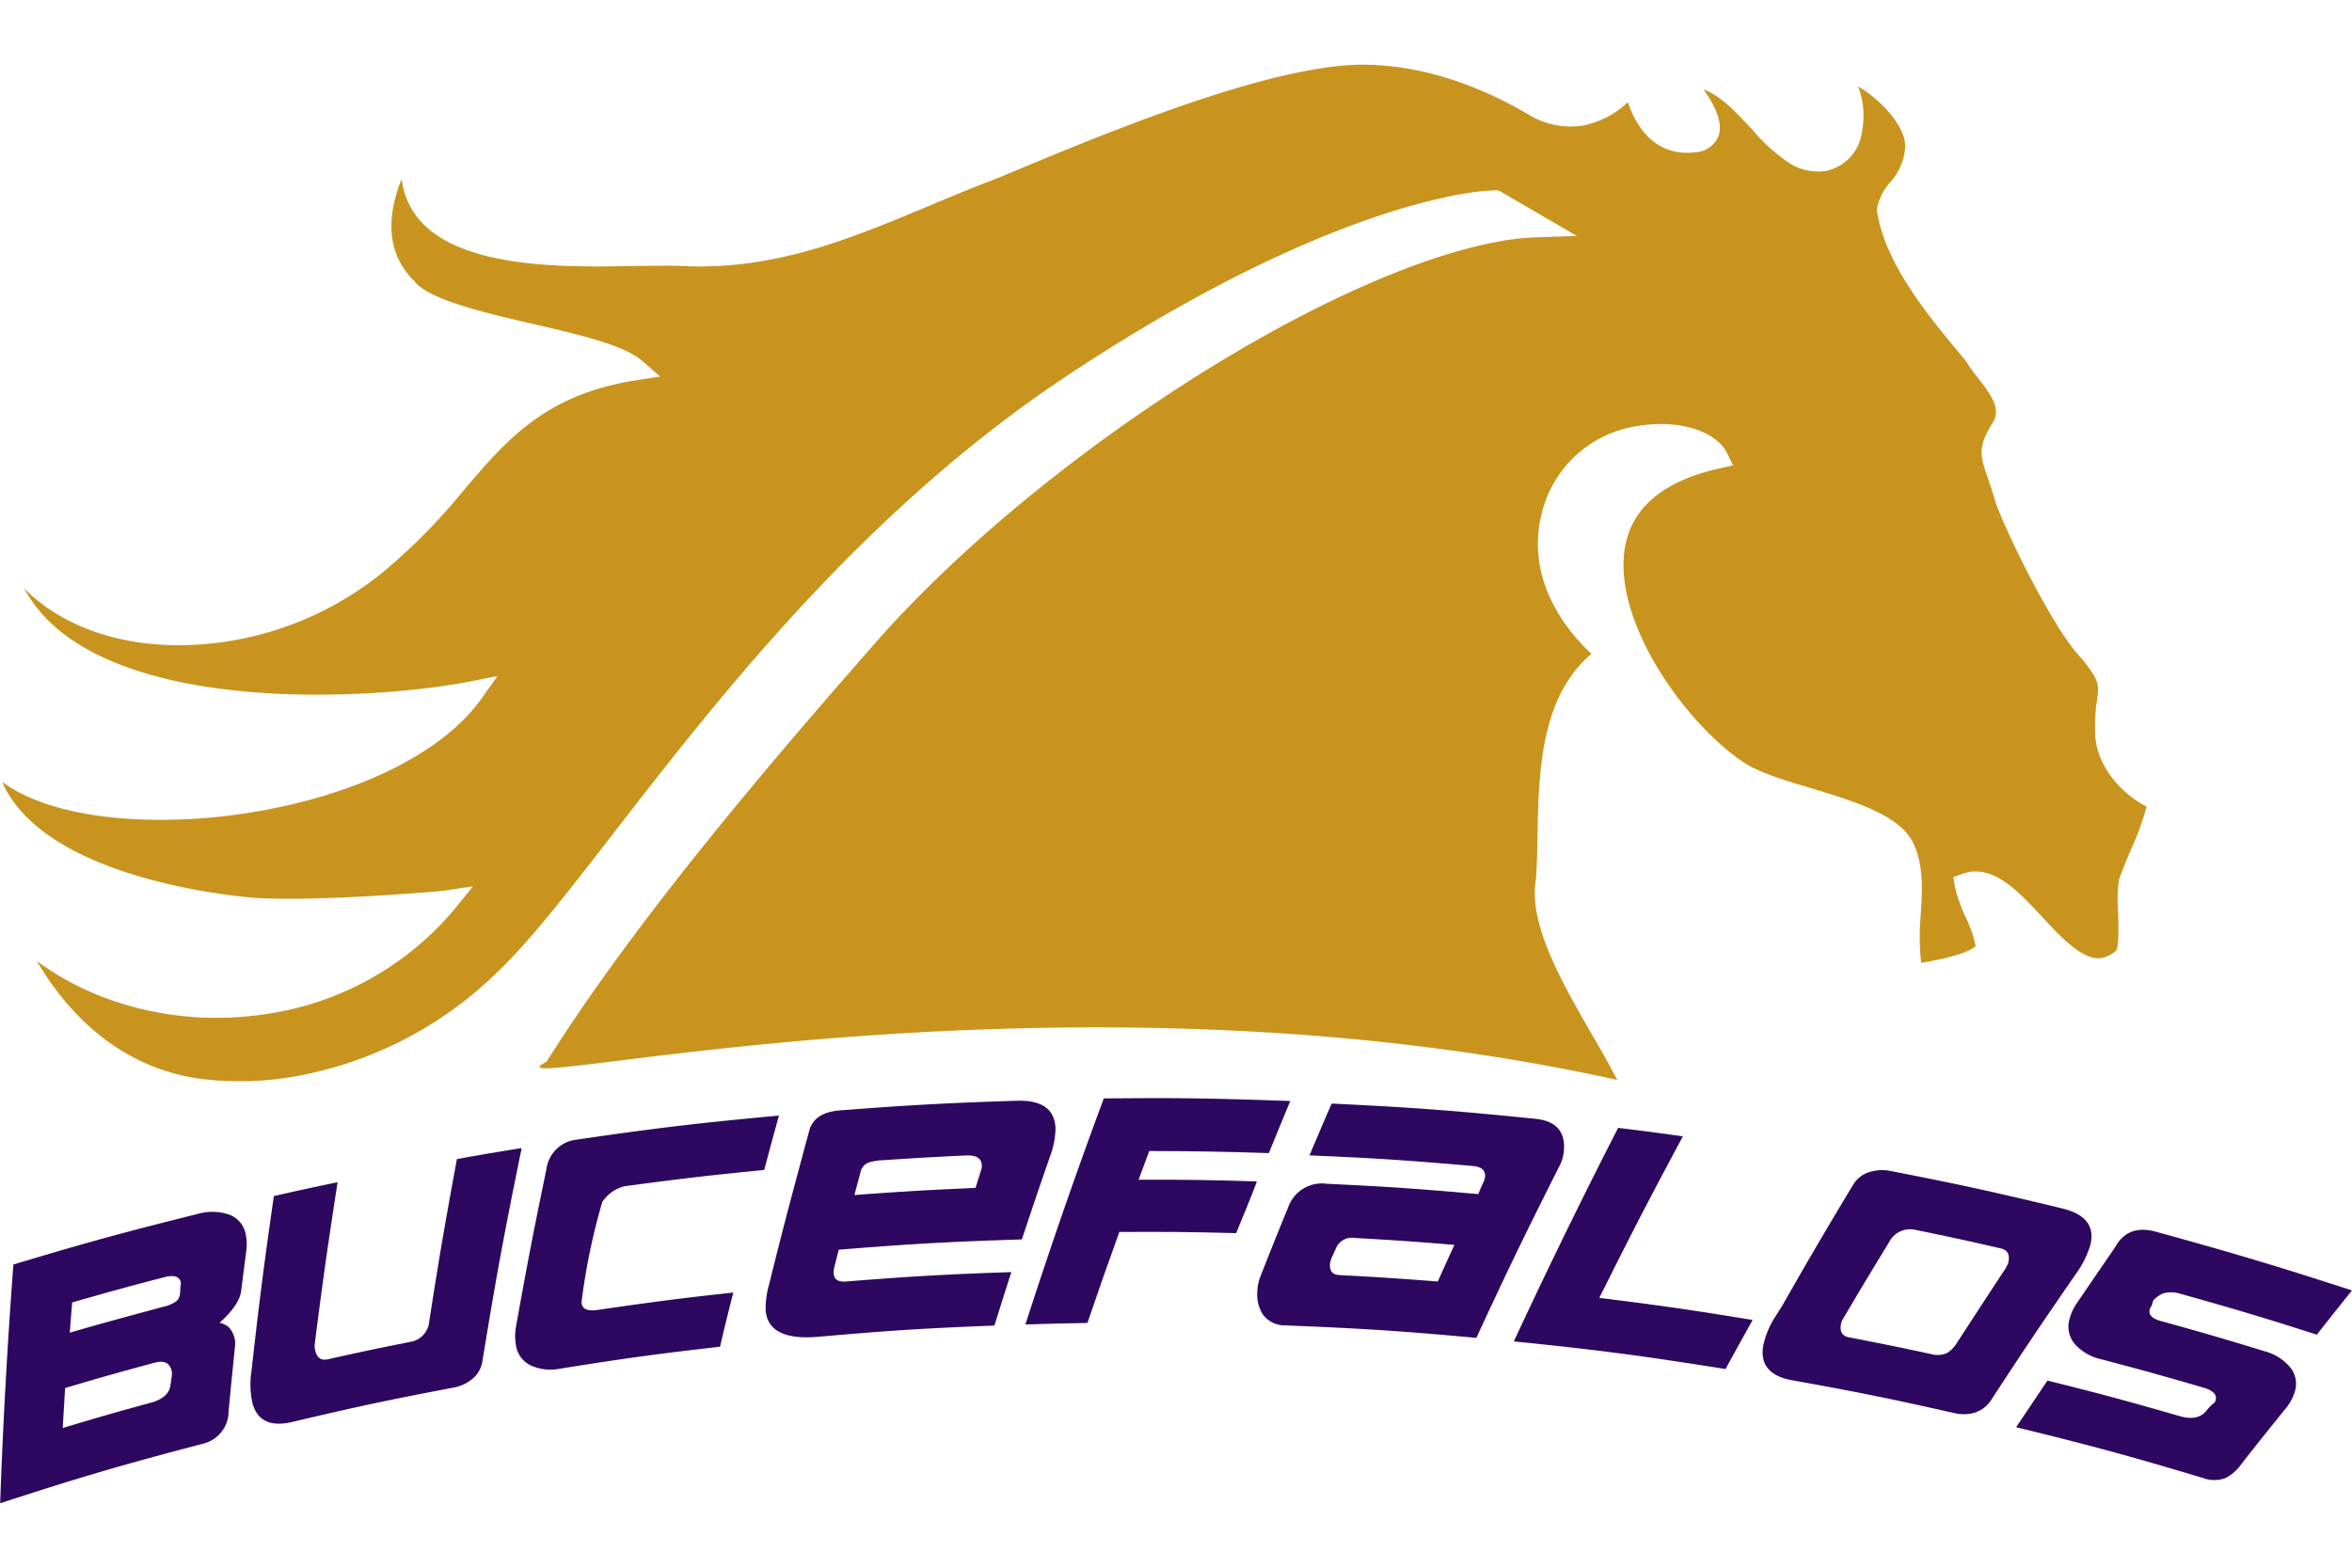 <svg id="Capa_1" data-name="Capa 1" xmlns="http://www.w3.org/2000/svg" xmlns:xlink="http://www.w3.org/1999/xlink" viewBox="0 0 300 200"><defs><style>.cls-1{fill:#2e0760;}.cls-2{fill:url(#Dorado_3);}</style><linearGradient id="Dorado_3" x1="0.27" y1="73.07" x2="273.7" y2="73.07" gradientUnits="userSpaceOnUse"><stop offset="0.01" stop-color="#c8941e"/><stop offset="0.25" stop-color="#c8941e"/><stop offset="0.6" stop-color="#c8941e"/><stop offset="0.87" stop-color="#c8941e"/><stop offset="1" stop-color="#c8941e"/></linearGradient></defs><title>bucefalos_logo</title><path class="cls-1" d="M31.4,159.7c-.26,2-.39,3-.64,5S28,168.75,28,168.75a2.94,2.94,0,0,1,1.17.56,3.12,3.12,0,0,1,.75,1.4,2.9,2.9,0,0,1,.06,1c-.34,3.34-.51,5-.82,8.33a4.25,4.25,0,0,1-3.26,4.14c-10.41,2.73-15.59,4.25-25.88,7.6q.54-15.26,1.69-30.46c9.36-2.81,14.07-4.1,23.51-6.45a6.69,6.69,0,0,1,4,.08,3.33,3.33,0,0,1,2.12,2.5A6.73,6.73,0,0,1,31.4,159.7Zm-9.47,15.62a1.49,1.49,0,0,0-.06-.51c-.25-.92-.9-1.25-2-1-4.64,1.25-6.95,1.9-11.56,3.27-.13,2-.19,3.06-.31,5.1,4.49-1.35,6.74-2,11.25-3.23,1.56-.43,2.39-1.19,2.5-2.32C21.84,176.13,21.87,175.87,21.93,175.32Zm1.13-11.47a1.43,1.43,0,0,0,0-.29c-.19-.73-.9-.94-2.14-.61-4.69,1.22-7,1.86-11.71,3.21-.13,1.54-.19,2.32-.31,3.86,4.74-1.38,7.11-2,11.87-3.29a4.59,4.59,0,0,0,1.77-.76,1.53,1.53,0,0,0,.43-1.07C23,164.48,23,164.27,23.06,163.85Z"/><path class="cls-1" d="M66.54,146.47c-2.22,10.85-3.23,16.28-5,27.14a3.62,3.62,0,0,1-1.41,2.4,5.13,5.13,0,0,1-2.2,1c-8.29,1.57-12.42,2.45-20.66,4.4-2.82.66-4.51-.17-5.1-2.53a11.49,11.49,0,0,1-.09-4c1-8.91,1.57-13.37,2.85-22.29,3.25-.74,4.87-1.09,8.13-1.77-1.28,8.28-1.87,12.42-2.92,20.69a2.47,2.47,0,0,0,.06.76c.22.95.74,1.33,1.59,1.15,4.19-.94,6.29-1.38,10.5-2.22a2.87,2.87,0,0,0,2.46-2.63c1.29-8.28,2-12.42,3.53-20.7C61.56,147.28,63.21,147,66.54,146.47Z"/><path class="cls-1" d="M91.84,171.81c-8.2.94-12.29,1.5-20.46,2.81a6.11,6.11,0,0,1-3.7-.43,3.4,3.4,0,0,1-1.88-2.64,6.55,6.55,0,0,1,0-2.2c1.44-8.06,2.22-12.09,3.89-20.16a4.36,4.36,0,0,1,3.87-3.8c10.29-1.5,15.46-2.11,25.8-3.07-.77,2.77-1.15,4.16-1.88,6.94-7.14.7-10.71,1.12-17.83,2.08a4.79,4.79,0,0,0-2.83,2A81.63,81.63,0,0,0,74.19,166a1.43,1.43,0,0,0,0,.29c.11.73.78,1,2,.83,6.93-1,10.39-1.47,17.34-2.22C92.84,167.63,92.5,169,91.84,171.81Z"/><path class="cls-1" d="M133.94,147.5c-1.47,4.25-2.19,6.37-3.6,10.62-9.35.3-14,.56-23.35,1.31-.2.75-.29,1.13-.48,1.89a3.42,3.42,0,0,0-.17,1.17c.07.75.59,1.08,1.57,1,8.42-.67,12.64-.91,21.09-1.2-.88,2.73-1.31,4.09-2.16,6.82-9,.35-13.46.64-22.42,1.43-4.24.37-6.5-.71-6.76-3.32a11.22,11.22,0,0,1,.47-3.47c1.93-7.83,3-11.73,5.1-19.54.43-1.53,1.74-2.38,3.91-2.55,9-.69,13.53-.94,22.56-1.23,3.23-.1,4.88,1.11,4.93,3.59A10.4,10.4,0,0,1,133.94,147.5Zm-8.77,1.69a1.22,1.22,0,0,0,.06-.47c0-.92-.68-1.36-1.92-1.31-4.24.19-6.37.32-10.61.6a6.88,6.88,0,0,0-1.92.31,1.63,1.63,0,0,0-1,1.14l-.8,3c6.18-.46,9.26-.64,15.45-.91Z"/><path class="cls-1" d="M160.28,150.72c.18-.24-.71,2-2.61,6.6-6-.16-8.94-.18-14.9-.15-1.67,4.64-2.49,7-4.07,11.61-3.17.05-4.75.09-7.91.19q4.68-14.52,10-28.84c9.52-.1,14.27,0,23.78.33-1.1,2.66-1.65,4-2.73,6.65-6.1-.2-9.15-.25-15.25-.27-.55,1.47-.82,2.19-1.36,3.66C151.22,150.49,154.24,150.53,160.28,150.72Z"/><path class="cls-1" d="M198.91,148.76c-4.4,8.72-6.52,13.11-10.6,21.92-9.71-.89-14.57-1.2-24.3-1.59a3.5,3.5,0,0,1-2.93-1.39,4.7,4.7,0,0,1-.71-2.83,6,6,0,0,1,.43-2.11c1.38-3.5,2.08-5.25,3.51-8.74a4.55,4.55,0,0,1,4.9-3c7.74.37,11.61.63,19.34,1.32.28-.65.42-1,.71-1.62a1.93,1.93,0,0,0,.16-.59c.07-.82-.45-1.29-1.59-1.38-8.31-.72-12.47-1-20.8-1.35,1.12-2.65,1.68-4,2.83-6.61,10.39.5,15.58.89,25.95,1.94,2.71.27,3.92,1.68,3.65,4.2A5,5,0,0,1,198.91,148.76Zm-13.4,10.06c-5.1-.43-7.66-.6-12.76-.89a2.19,2.19,0,0,0-2.38,1.4l-.55,1.21a3,3,0,0,0-.19.86c0,.8.36,1.22,1.19,1.27,5,.26,7.54.43,12.57.82C184.23,161.62,184.65,160.69,185.51,158.82Z"/><path class="cls-1" d="M223.55,168.4c-1.4,2.5-2.09,3.76-3.46,6.26-10.77-1.72-16.18-2.43-27-3.53q6.39-13.75,13.3-27.24c3.3.4,5,.62,8.26,1.08-4.4,8.2-6.53,12.32-10.66,20.61C211.83,166.55,215.74,167.11,223.55,168.4Z"/><path class="cls-1" d="M264.86,162.41c-4.46,6.45-6.64,9.7-10.91,16.23a3.86,3.86,0,0,1-2.3,1.64,5.08,5.08,0,0,1-2.36,0c-8.25-1.86-12.39-2.7-20.7-4.19-2.86-.51-4.1-2-3.69-4.39a11,11,0,0,1,1.48-3.63l.88-1.38c3.55-6.22,5.36-9.32,9.07-15.48a3.7,3.7,0,0,1,2.28-1.73,5.41,5.41,0,0,1,2.53-.09c8.79,1.71,13.17,2.67,21.9,4.78,3,.72,4.18,2.29,3.58,4.68A12.17,12.17,0,0,1,264.86,162.41Zm-9-.72a1.81,1.81,0,0,0,.31-.66c.22-1-.11-1.57-1-1.77-4.32-1-6.48-1.46-10.81-2.35a3,3,0,0,0-3.38,1.52c-2.38,3.9-3.55,5.85-5.87,9.77a2.09,2.09,0,0,0-.29.71c-.18,1,.16,1.53,1,1.7,4.21.81,6.31,1.24,10.51,2.14a2.86,2.86,0,0,0,2.13-.2,4.14,4.14,0,0,0,1.15-1.24C252.13,167.45,253.37,165.52,255.9,161.69Z"/><path class="cls-1" d="M300,164.63c-1.81,2.25-2.7,3.38-4.49,5.64-6.91-2.21-10.38-3.25-17.35-5.2a3.86,3.86,0,0,0-2.25-.06,4,4,0,0,0-1.16.78,1.11,1.11,0,0,0-.22.5,1.6,1.6,0,0,1-.14.4c-.06,0-.15.22-.18.35-.19.69.27,1.18,1.37,1.48,5.31,1.47,8,2.25,13.25,3.86a6.39,6.39,0,0,1,3.32,2.1,3.34,3.34,0,0,1,.5,3.23,5.91,5.91,0,0,1-1.09,1.95c-1.29,1.62-3.25,4-5.66,7.11a5.75,5.75,0,0,1-2,1.78,4.1,4.1,0,0,1-2.93,0c-9.47-2.84-14.23-4.13-23.81-6.47,1.6-2.38,2.39-3.57,4-5.95,6.78,1.69,10.16,2.6,16.88,4.54q2.3.66,3.39-.69a5,5,0,0,1,1.05-1.05,1,1,0,0,0,.12-.27c.21-.72-.29-1.26-1.52-1.62-5.23-1.53-7.85-2.26-13.11-3.64a6.26,6.26,0,0,1-3.31-1.92,3.41,3.41,0,0,1-.68-3.23,6.05,6.05,0,0,1,.93-2c3.14-4.63,4.81-7,4.9-7.19,1.08-1.9,2.77-2.56,5.08-1.95C285,159.9,290,161.39,300,164.63Z"/><path class="cls-2" d="M57.22,87.41c1-.15,1.89-.31,2.69-.46l3.54-.7-2,2.83c-5,7.07-16.24,12.55-30.13,14.68C20,105.49,7,104.7.27,99.75c4.81,11,24.43,14,31.06,14.69,7.25.77,24.44-.7,25.32-.81l3.69-.56-2.27,2.8a38.56,38.56,0,0,1-24.14,13.5c-10.73,1.64-21.46-1-29.23-6.77,3.39,5.81,9.8,13.39,20.63,15A40.17,40.17,0,0,0,37,137.43a49.12,49.12,0,0,0,26.61-13.58c4.11-3.93,9.06-10.33,14.79-17.74C91.76,88.88,110.05,65.29,136,48,163.47,29.78,181,25.59,187.22,24.63a27.22,27.22,0,0,1,3.48-.35h.43l10,5.82-5,.17a31,31,0,0,0-3.77.34c-21.9,3.36-59.68,27.44-80.81,51.52-14.27,16.27-30.4,35.28-41.64,53l-.2.32-.35.19c-7.51,4.17,64.92-13.77,136.92,2.13-.76-1.44-1.52-2.87-2.37-4.32-4.6-7.92-9-15.41-8-21.3.13-1.66.17-3.56.2-5.57.15-7.9.33-17.6,6.88-23.17-2.89-2.67-9.06-9.76-6-19.11a14.78,14.78,0,0,1,12.25-10c5-.77,9.68.71,11.05,3.52l.76,1.55-1.83.41c-6.75,1.54-10.74,4.69-11.82,9.4-2.2,9.46,7.4,23,15,28.08,1.9,1.28,5.29,2.3,8.59,3.29,5.71,1.74,11.63,3.52,13.18,7.29,1.22,2.77,1,5.89.82,8.89a30.39,30.39,0,0,0,.06,6.11c5-.86,6.49-1.67,6.94-2.16a15.12,15.12,0,0,0-1.26-3.65,18.54,18.54,0,0,1-1.4-4l-.17-1.14,1.17-.42a5.71,5.71,0,0,1,.88-.23c3.44-.52,6.24,2.5,9.23,5.69,2.46,2.65,5.24,5.66,7.62,5.29a3.87,3.87,0,0,0,1.9-1c.34-.76.25-3.48.2-5a18.88,18.88,0,0,1,.12-4c.5-1.39,1-2.63,1.52-3.83a34.63,34.63,0,0,0,2-5.48c-3.47-1.78-6.66-5.62-6.56-9.68a20.53,20.53,0,0,1,.25-4c.25-1.87.32-2.44-2.1-5.37-3.43-3.48-9.6-16.11-10.88-19.85-.39-1.34-.72-2.34-1-3.15-1-2.8-1.22-3.91.64-6.89,1.1-1.75,0-3.4-2-5.93a23.69,23.69,0,0,1-1.41-2l-.69-.83c-4.06-4.88-9.61-11.55-10.63-18.24l0-.17v-.18a6.79,6.79,0,0,1,1.71-3.4A7.4,7.4,0,0,0,243,18.89c.21-2.41-2.71-5.92-6-7.87a10.34,10.34,0,0,1,.51,5.67,5.83,5.83,0,0,1-4.72,5.14,7,7,0,0,1-4.34-.88,22.41,22.41,0,0,1-4.93-4.4c-2-2.14-4-4.33-6.23-5.13,1.33,1.86,2.58,4.25,1.88,6a3.36,3.36,0,0,1-2.84,2l-.81.07c-4.75.17-6.92-3.63-7.89-6.45a11.53,11.53,0,0,1-5.88,3,10.29,10.29,0,0,1-6.86-1.47c-5.08-3-13-6.49-21.74-6.31a34,34,0,0,0-4.48.43C156.52,10.5,139,17.83,129.54,21.77l-2.17.91c-3.12,1.18-6.14,2.43-9,3.64-7.3,3.05-14.19,5.92-21.9,7.11a47,47,0,0,1-9.81.49c-1.39-.05-3.17,0-5.16,0-9.16.19-23,.47-28.26-6.19a9.6,9.6,0,0,1-2-4.9c-1.88,4.54-2.08,9.47,1.65,13.07,1.77,2.31,8.88,4,15.16,5.44,5.9,1.37,11.49,2.66,13.87,4.7l2.28,2-3.1.48C69.6,50.34,64.7,56,59.06,62.65a75.64,75.64,0,0,1-10.5,10.58,41.64,41.64,0,0,1-19.65,8.61c-10.66,1.63-20.12-1-25.86-6.8a18.61,18.61,0,0,0,4.74,5.57C19.76,90.12,44.49,89.35,57.22,87.41Z"/></svg>